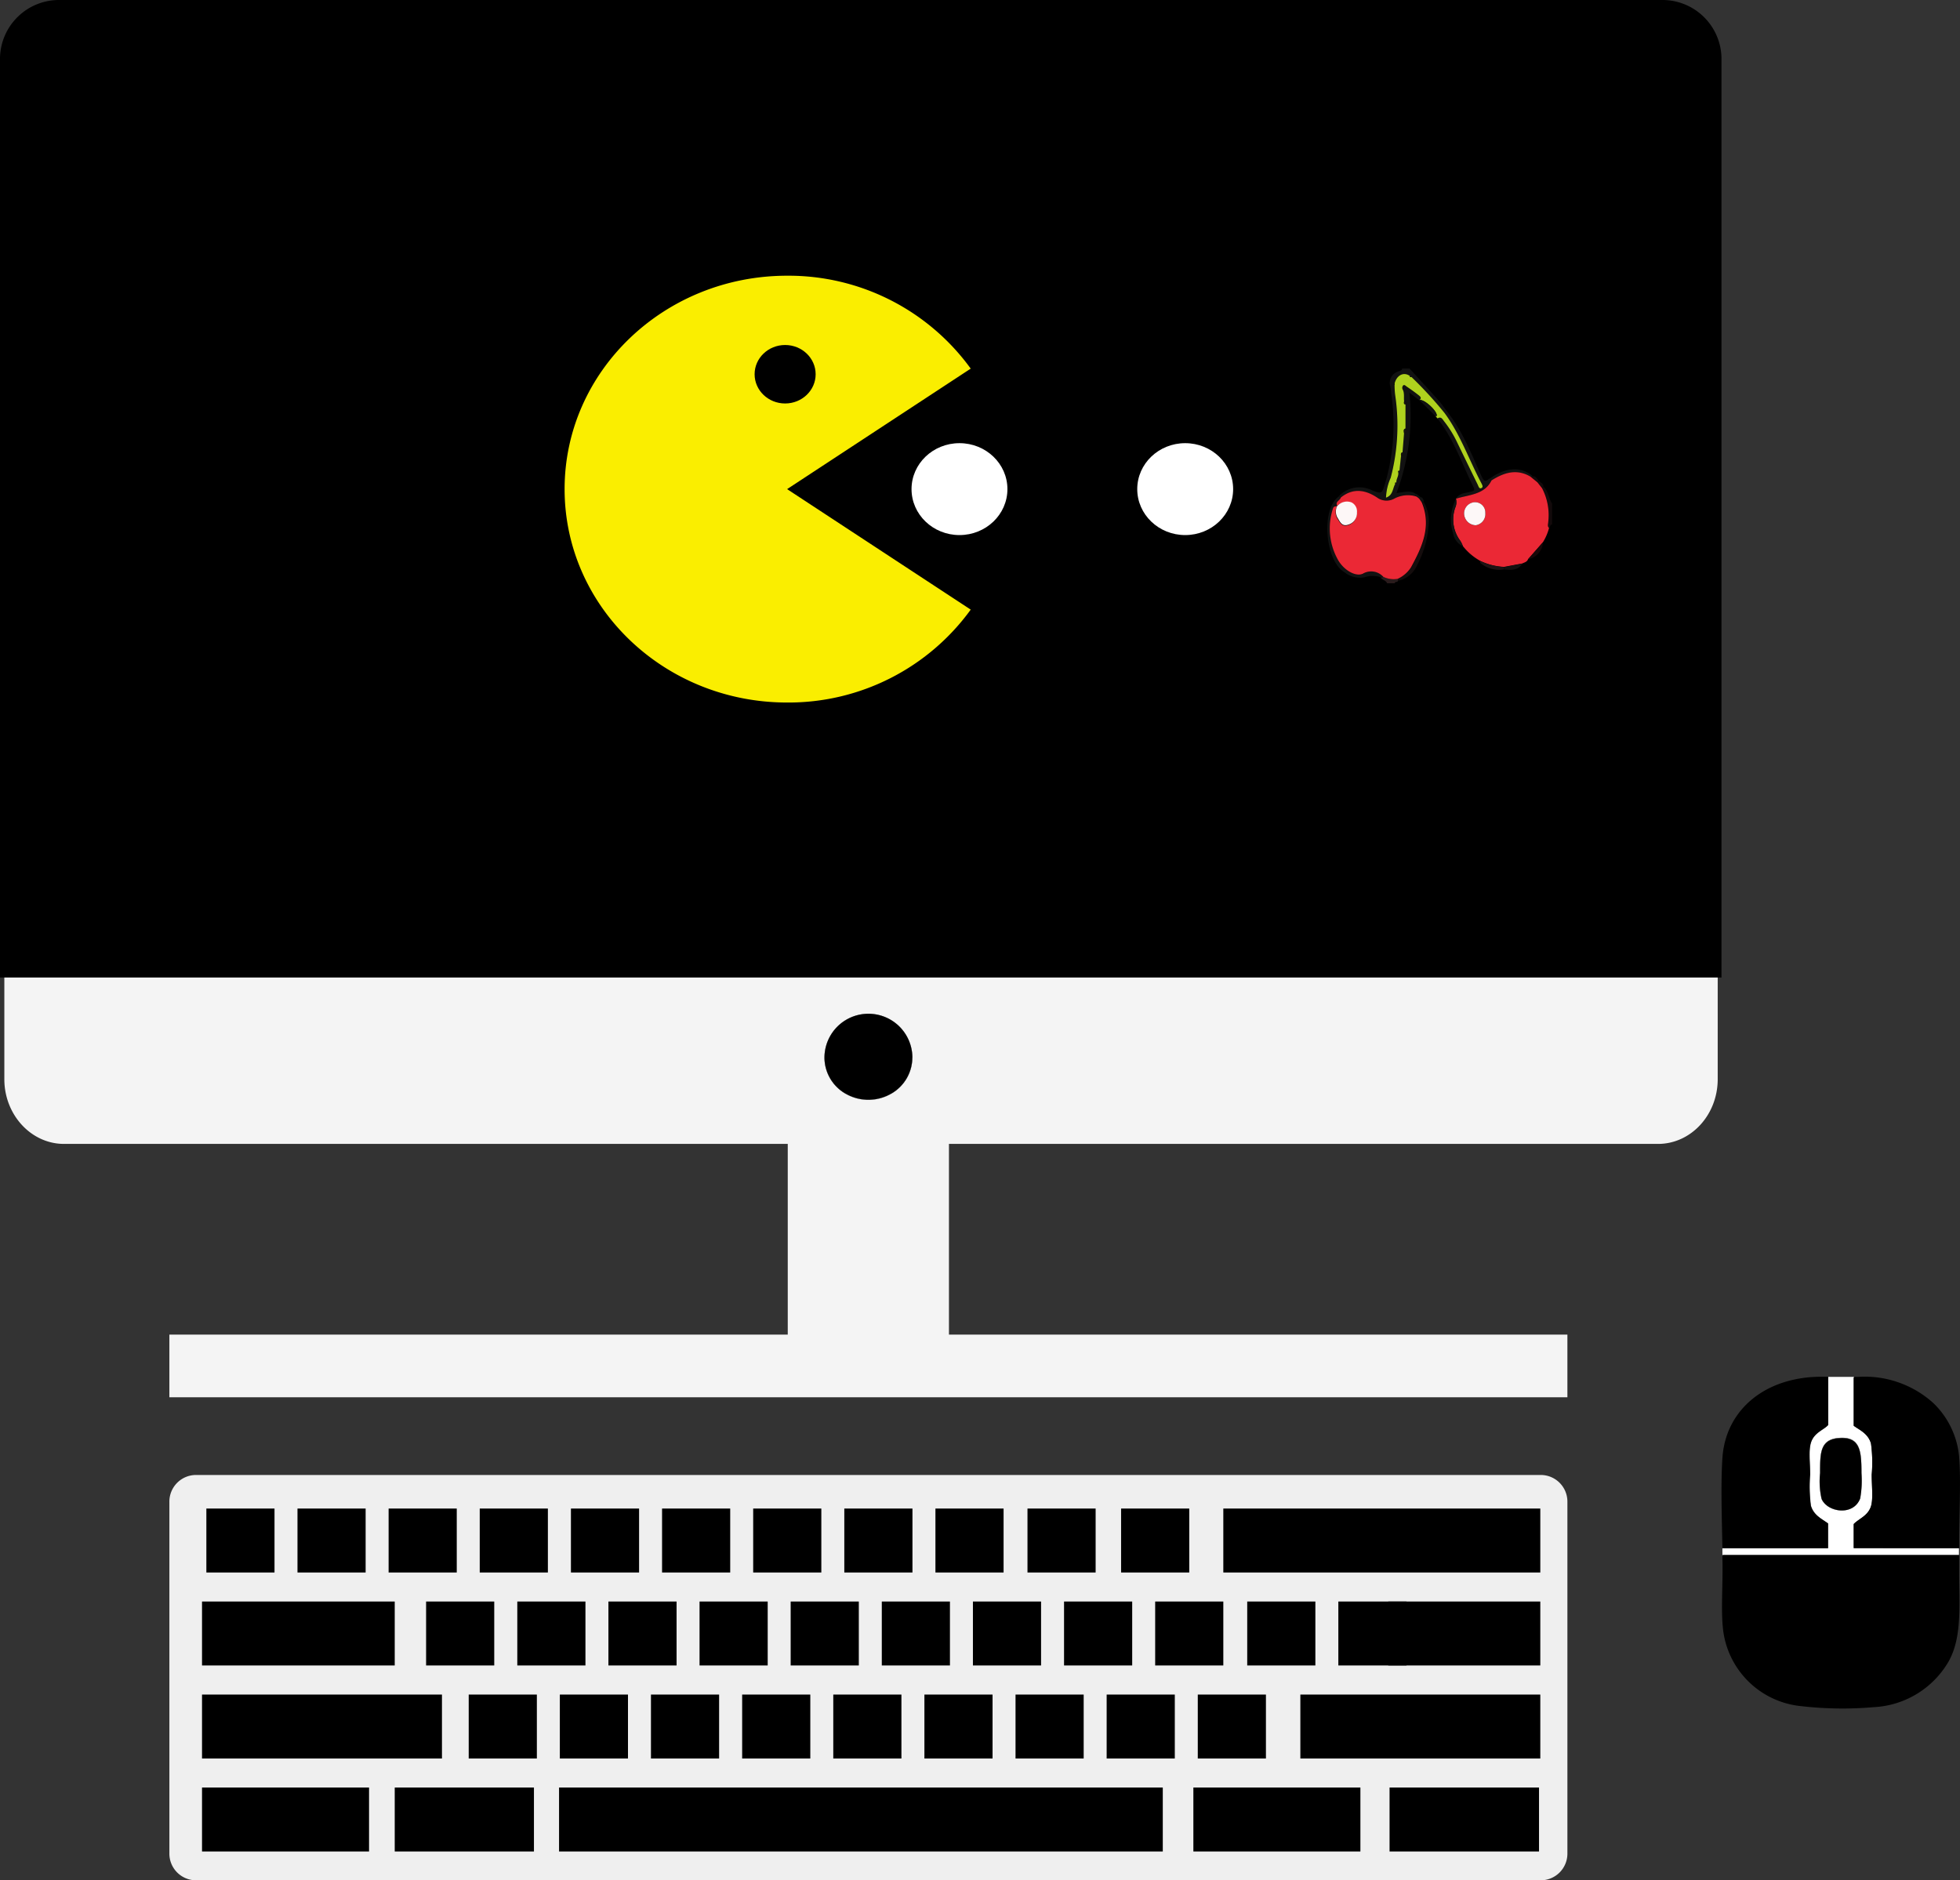 <svg xmlns="http://www.w3.org/2000/svg" viewBox="0 0 275.53 264.33"><rect x="0" y="0" width="275.53" height="264.33" fill="#333333" stroke="none"/><defs><style>.cls-1{fill:#efefef;}.cls-1,.cls-2,.cls-3,.cls-4{fill-rule:evenodd;}.cls-2,.cls-5{fill:#fff;}.cls-4{fill:#f4f4f4;}.cls-6{fill:#faee00;}.cls-7{fill:#121212;}.cls-8{fill:#130a0b;}.cls-9{fill:#2a1b1c;}.cls-10{fill:#eb2835;}.cls-11{fill:#afd21e;}.cls-12{fill:#150d0d;}.cls-13{fill:#1f1314;}.cls-14{fill:#171010;}.cls-15{fill:#190708;}.cls-16{fill:#171610;}.cls-17{fill:#fdf8f8;}.cls-18{fill:#fdf7f7;}</style></defs><title>breadcrumb2</title><g id="bc2"><path class="cls-1" d="M220.34,260.54a3.75,3.75,0,0,1-3.71,3.79H27.52a3.75,3.75,0,0,1-3.71-3.79v-49.4a3.75,3.75,0,0,1,3.71-3.79H216.63a3.75,3.75,0,0,1,3.71,3.79Z"/><rect x="78.59" y="251.29" width="84.87" height="8.99"/><rect x="182.8" y="238.22" width="33.73" height="8.99"/><rect x="28.4" y="238.22" width="33.73" height="8.99"/><rect x="167.76" y="251.29" width="23.48" height="8.99"/><rect x="55.49" y="251.29" width="19.57" height="8.99"/><rect x="28.4" y="251.29" width="23.48" height="8.99"/><rect x="195.34" y="251.29" width="21.01" height="8.99"/><rect x="195.16" y="225.14" width="21.37" height="8.99"/><rect x="28.4" y="225.14" width="27.09" height="8.99"/><rect x="171.97" y="212.07" width="44.56" height="8.99"/><rect x="65.89" y="238.22" width="9.58" height="8.99"/><rect x="78.7" y="238.22" width="9.58" height="8.99"/><rect x="91.51" y="238.22" width="9.58" height="8.99"/><rect x="104.33" y="238.22" width="9.58" height="8.99"/><rect x="117.14" y="238.22" width="9.58" height="8.99"/><rect x="129.95" y="238.22" width="9.58" height="8.99"/><rect x="142.76" y="238.22" width="9.58" height="8.99"/><rect x="155.57" y="238.22" width="9.58" height="8.99"/><rect x="168.38" y="238.22" width="9.58" height="8.99"/><rect x="59.9" y="225.14" width="9.58" height="8.99"/><rect x="72.72" y="225.14" width="9.58" height="8.99"/><rect x="85.53" y="225.14" width="9.58" height="8.99"/><rect x="98.34" y="225.14" width="9.58" height="8.99"/><rect x="111.15" y="225.14" width="9.58" height="8.99"/><rect x="123.96" y="225.14" width="9.58" height="8.99"/><rect x="136.77" y="225.14" width="9.58" height="8.99"/><rect x="149.58" y="225.14" width="9.58" height="8.99"/><rect x="162.39" y="225.14" width="9.58" height="8.99"/><rect x="175.33" y="225.14" width="9.58" height="8.99"/><rect x="29.01" y="212.07" width="9.58" height="8.99"/><rect x="41.82" y="212.07" width="9.58" height="8.99"/><rect x="54.63" y="212.07" width="9.58" height="8.99"/><rect x="67.44" y="212.07" width="9.58" height="8.99"/><rect x="80.26" y="212.07" width="9.58" height="8.99"/><rect x="93.07" y="212.07" width="9.58" height="8.99"/><rect x="105.88" y="212.07" width="9.58" height="8.99"/><rect x="118.69" y="212.07" width="9.58" height="8.99"/><rect x="131.5" y="212.07" width="9.58" height="8.99"/><rect x="144.44" y="212.07" width="9.58" height="8.99"/><rect x="157.6" y="212.07" width="9.58" height="8.99"/><rect x="188.14" y="225.14" width="9.58" height="8.99"/><path class="cls-2" d="M260.59,217.63v-3.38c.7-.75,2-1.14,2.43-2.51.32-1.06.1-2.76.1-4.45a19.82,19.82,0,0,0-.1-4.35c-.41-1.46-1.7-1.95-2.43-2.51v-6.58c0-.13,0-.27.1-.29l.53,0h0l-4.91,0H257v6.77c-.6.72-2,1.05-2.42,2.52-.33,1.09-.1,2.88-.1,4.45a21.16,21.16,0,0,0,.1,4.35c.39,1.39,1.59,1.9,2.42,2.52v3.48H242.13l0,1c0-.05,0,0,.07,0h33.18v-1Zm-4.53-7a11.16,11.16,0,0,1-.2-3.58c0-2.9,0-4.79,2.82-4.93s3,1.84,3,4.93a14.13,14.13,0,0,1-.2,3.58C260.51,213.22,256.78,212.56,256.05,210.67Z"/><path class="cls-2" d="M261.5,210.67c-1,2.55-4.71,1.89-5.44,0a11.16,11.16,0,0,1-.2-3.58c0-2.9,0-4.79,2.82-4.93s3,1.84,3,4.93A14.13,14.13,0,0,1,261.5,210.67Z"/><polygon class="cls-2" points="242.3 217.6 242.3 217.63 242.13 217.63 242.3 217.6"/><path class="cls-1" d="M128.25,148.69a5.87,5.87,0,0,1-2.87,5,6.41,6.41,0,0,1-6.61,0,5.87,5.87,0,0,1-2.87-5,6.18,6.18,0,0,1,12.36,0Z"/><path class="cls-3" d="M242,8.16V137.42H0V8.16A8.3,8.3,0,0,1,8.43,0H233.62A8.3,8.3,0,0,1,242,8.16Z"/><path class="cls-4" d="M.61,137.42v14.29c0,5,3.76,9.1,8.39,9.1H110.74v26.81H23.81v8.81H220.34v-8.81H133.4V160.81h99.68c4.63,0,8.39-4.07,8.39-9.1V137.42ZM125.38,153.7a6.41,6.41,0,0,1-6.61,0,5.87,5.87,0,0,1-2.87-5,6.18,6.18,0,0,1,12.36,0A5.87,5.87,0,0,1,125.38,153.7Z"/><path class="cls-1" d="M125.38,153.7a6.41,6.41,0,0,1-6.61,0Z"/><path class="cls-3" d="M128.25,148.69a5.87,5.87,0,0,1-2.87,5,6.41,6.41,0,0,1-6.61,0,5.87,5.87,0,0,1-2.87-5,6.18,6.18,0,0,1,12.36,0Z"/><path class="cls-3" d="M254.54,202.84c-.33,1.09-.1,2.88-.1,4.45a21.16,21.16,0,0,0,.1,4.35c.39,1.39,1.59,1.9,2.42,2.52v3.48H242.3v0l-.17,0c-.08-4.42-.24-8.93,0-12.67.45-6.84,6.11-11.51,14.16-11.43H257v6.77C256.36,201,255,201.37,254.54,202.84Z"/><polygon class="cls-3" points="242.3 217.6 242.3 217.63 242.13 217.63 242.3 217.6"/><path class="cls-3" d="M275.42,217.63H260.59v-3.38c.7-.75,2-1.14,2.43-2.51.32-1.06.1-2.76.1-4.45a19.82,19.82,0,0,0-.1-4.35c-.41-1.46-1.7-1.95-2.43-2.51v-6.58c0-.13,0-.27.1-.29l.53,0a14.38,14.38,0,0,1,10.57,3.69,12,12,0,0,1,3.63,7.65C275.68,208.56,275.39,213,275.42,217.63Z"/><path class="cls-3" d="M261.5,210.67c-1,2.55-4.71,1.89-5.44,0a11.16,11.16,0,0,1-.2-3.58c0-2.9,0-4.79,2.82-4.93s3,1.84,3,4.93A14.13,14.13,0,0,1,261.5,210.67Z"/><path class="cls-3" d="M273.91,233.6a12.91,12.91,0,0,1-10.5,6.39,50.82,50.82,0,0,1-10.69-.2,12.25,12.25,0,0,1-10.49-10.64c-.34-2.89,0-6.32-.1-10.18v-.26a.12.12,0,0,1,.1-.12h33.18v.75q0,1,0,2.08v.16C275.47,226.3,275.72,230.4,273.91,233.6Z"/><path class="cls-3" d="M275.42,218.6c0,.25,0,.5,0,.75v-.75Z"/><ellipse class="cls-5" cx="134.88" cy="68.76" rx="6.74" ry="6.46"/><ellipse class="cls-5" cx="166.61" cy="68.76" rx="6.74" ry="6.46"/><path class="cls-6" d="M110.65,68.76,136.46,85.7a31.63,31.63,0,0,1-25.81,13.06c-17.28,0-31.28-13.43-31.28-30s14-30,31.28-30a31.62,31.62,0,0,1,25.81,13.06Z"/><ellipse cx="110.37" cy="52.61" rx="4.29" ry="4.11"/><g id="_4IEKKP.tif" data-name="4IEKKP.tif"><path class="cls-7" d="M188.25,69.72a3.94,3.94,0,0,1,4.62-.79c1.39.52,1.39.49,1.84-.95a29.44,29.44,0,0,0,.86-12.66,7.18,7.18,0,0,0-.11-.94,1.69,1.69,0,0,1,1.12-2.17c.19-.09.5-.08.52-.4h1.05c1.37,1.5,2.75,3,4.1,4.51.42.47.76,1,1.14,1.49l-.32.25A55.44,55.44,0,0,0,198.37,53l-.22-.14c-.85-.63-1.86-.14-2.16,1.06,0,0-.06.05-.05.06a.85.85,0,0,0,.08.13,12.65,12.65,0,0,0,.08,1.36,29,29,0,0,1-.62,11.68,7.51,7.51,0,0,0-.66,2.8c1-.35.91-1.29,1.29-1.93l.17-.2c0-.52.38-1,.25-1.48l.18-.18.23-2.13c.25,0,.5-.1.2-.42l.22-2.75c.43-.09.51-.3.2-.63V56.87c.3-.31.06-.37-.19-.41-.09-.57.09-1.18-.23-1.73a.53.53,0,0,1,.06-.49c.2-.22.39,0,.53.13.58.39,1.14.79,1.69,1.22.21.16.47.38.1.67l-1.39-1.06a30.76,30.76,0,0,1-1.82,14.11c1-.11,2-.45,2.77.16l-.19.25a4.06,4.06,0,0,0-2.93.4,2.25,2.25,0,0,1-2.34-.18c-1.68-1.07-3.43-1.34-5.12,0Z"/><path class="cls-8" d="M218.19,73.74c-.31,0-.25.35-.42.48-.27-.27-.14-.59-.11-.88a8.17,8.17,0,0,0-.88-4.72l.19-.19c.72.62.71,1.63,1.22,2.36Z"/><path class="cls-9" d="M195,82c-.17-.42-.67-.46-.92-.8l.43-.1a3.37,3.37,0,0,0,2,.29l0,.3c-.1.17-.41.05-.45.31Z"/><path class="cls-7" d="M204.65,70.13c.46-.83,1.33-.8,2.09-1,.33-.09.65-.13.43-.59-1.63-3.27-2.79-6.8-5.1-9.71.5-.32.7.13.92.4a15.7,15.7,0,0,1,1.78,2.84q1.45,3,2.92,6c.11.23.14.65.52.51s.17-.47,0-.71c-1.73-3.27-3-6.81-5.16-9.84l.32-.25c2.19,2.74,3.46,6,4.88,9.13.35.78.58.85,1.15.34l.27.28C208.61,69.58,206.48,69.56,204.65,70.13Z"/><path class="cls-7" d="M209.43,67.28c2.34-1.72,4.59-1.65,6.06-.31l-.32.05c-2-1.15-3.73-.55-5.47.54Z"/><path class="cls-8" d="M215.16,67l.32-.05c.47,0,.59.37.83.63l-.19.19Z"/><path class="cls-8" d="M216.31,67.6c.27.24.67.37.66.82l-.19.19-.65-.82Z"/><path class="cls-10" d="M216.12,67.8l.65.82a8.17,8.17,0,0,1,.88,4.72c0,.3-.17.62.11.88a7.22,7.22,0,0,1-.86,2l-2.09,2.38c-.13.39-.5.46-.81.61l-2.56.48a8.71,8.71,0,0,1-3.38-.86,8,8,0,0,1-2.41-2.06,4.79,4.79,0,0,0-.35-.73,5,5,0,0,1-.74-4.67,1.92,1.92,0,0,0,.11-1.26h0c1.83-.57,4-.55,5-2.57,1.73-1.09,3.52-1.69,5.47-.54Zm-8.73,2.81a1.57,1.57,0,0,0-1.57,1.63,1.68,1.68,0,0,0,1.63,1.61,1.58,1.58,0,0,0,1.35-1.72A1.44,1.44,0,0,0,207.39,70.6Z"/><path class="cls-11" d="M203.08,58.07c2.2,3,3.43,6.56,5.16,9.84.12.24.32.57,0,.71s-.41-.28-.52-.51q-1.47-3-2.92-6A15.7,15.7,0,0,0,203,59.22c-.21-.27-.41-.72-.92-.4l-.3-.35h.2c.12-.67-1.78-2.41-2.44-2.23h0c.36-.28.11-.5-.1-.67-.55-.43-1.11-.83-1.69-1.22-.15-.1-.34-.35-.53-.13a.53.53,0,0,0-.06.49c.32.55.15,1.16.23,1.73,0,.18,0,.36.19.41v3.39c-.33.13-.2.4-.2.63l-.22,2.75c-.24.06-.22.23-.2.42l-.23,2.13c-.12,0-.19.05-.18.18.13.53-.3,1-.25,1.48-.12,0-.2.07-.17.2-.37.65-.3,1.59-1.29,1.93a7.51,7.51,0,0,1,.66-2.8,29,29,0,0,0,.62-11.68,12.64,12.64,0,0,1-.08-1.36.25.25,0,0,0,0-.2c.3-1.2,1.31-1.69,2.16-1.06,0,.1.08.19.22.14A55.44,55.44,0,0,1,203.08,58.07Z"/><path class="cls-12" d="M196.51,81.65l0-.3a4.34,4.34,0,0,0,1.89-1.62c1.57-2.87,2.92-5.79,1.51-9.15l.25,0a5.57,5.57,0,0,1,.64,3.56,14,14,0,0,1-1.56,5.26A3.78,3.78,0,0,1,196.51,81.65Z"/><path class="cls-7" d="M204.68,70.14a1.92,1.92,0,0,1-.11,1.26,5,5,0,0,0,.74,4.67,4.79,4.79,0,0,1,.35.73A2.4,2.4,0,0,1,204.28,75,6.28,6.28,0,0,1,204.68,70.14Z"/><path class="cls-13" d="M208.06,78.85a8.71,8.71,0,0,0,3.38.86v.34a4.12,4.12,0,0,1-3.19-.79A.39.39,0,0,1,208.06,78.85Z"/><path class="cls-14" d="M211.44,80.06v-.34l2.56-.48C213.38,80.23,212.42,80.15,211.44,80.06Z"/><path class="cls-15" d="M214.82,78.62l2.09-2.38A2.6,2.6,0,0,1,214.82,78.62Z"/><path class="cls-7" d="M199.52,56.24c.65-.18,2.55,1.56,2.44,2.23h-.2Z"/><path class="cls-7" d="M200.12,70.55l-.25,0-.35-.51.17-.18A.63.63,0,0,1,200.12,70.55Z"/><path class="cls-7" d="M199.31,69.57l.38.32-.17.18-.35-.28Z"/><path class="cls-7" d="M199.08,69.45l.24.12-.14.22-.29-.09Z"/><path class="cls-7" d="M194.52,81.05l-.43.1a3.5,3.5,0,0,0-2.26,0,3.45,3.45,0,0,1-2.85-.72c-2.67-1.54-3.36-8.91-.73-10.67l.25.24c-.09.42-.85.57-.48,1.18h0c-.26,0-.48,0-.57.32a9,9,0,0,0,.67,7.13c.84,1.55,2.55,2.52,3.58,2A2.28,2.28,0,0,1,194.52,81.05Z"/><path class="cls-10" d="M188,71.13c-.37-.61.39-.76.48-1.18,1.7-1.38,3.45-1.11,5.12,0a2.25,2.25,0,0,0,2.34.18,4.06,4.06,0,0,1,2.93-.4l.29.09.35.28.35.51c1.41,3.37.06,6.28-1.51,9.15a4.34,4.34,0,0,1-1.89,1.62,3.37,3.37,0,0,1-2-.29,2.28,2.28,0,0,0-2.83-.46c-1,.52-2.75-.46-3.58-2a9,9,0,0,1-.67-7.13c.09-.31.31-.33.57-.32a1.78,1.78,0,0,0,0,1.63c.37.53.64,1.37,1.62,1a1.68,1.68,0,0,0,1.15-1.7,1.42,1.42,0,0,0-.76-1.4A1.78,1.78,0,0,0,188,71.13Z"/><path class="cls-16" d="M197.35,60.88c0-.23-.13-.5.2-.63C197.86,60.59,197.78,60.79,197.35,60.88Z"/><path class="cls-16" d="M196.93,64c0-.18,0-.36.2-.42C197.43,63.94,197.18,64,196.93,64Z"/><path class="cls-16" d="M197.55,56.87c-.24-.06-.22-.23-.19-.41C197.61,56.5,197.85,56.56,197.55,56.87Z"/><path class="cls-16" d="M196.52,66.36c0-.13.06-.18.18-.18Z"/><path class="cls-16" d="M196.1,68c0-.14,0-.19.17-.2Z"/><path class="cls-16" d="M196,53.93a.25.25,0,0,1,0,.2.85.85,0,0,1-.08-.13S196,54,196,53.93Z"/><path class="cls-16" d="M198.37,53c-.14.05-.18,0-.22-.14Z"/><path class="cls-17" d="M207.39,70.6a1.44,1.44,0,0,1,1.41,1.52,1.58,1.58,0,0,1-1.35,1.72,1.68,1.68,0,0,1-1.63-1.61A1.57,1.57,0,0,1,207.39,70.6Z"/><path class="cls-18" d="M188,71.13a1.78,1.78,0,0,1,2-.5,1.42,1.42,0,0,1,.76,1.4,1.68,1.68,0,0,1-1.15,1.7c-1,.39-1.25-.44-1.62-1a1.78,1.78,0,0,1,0-1.63Z"/></g></g></svg>